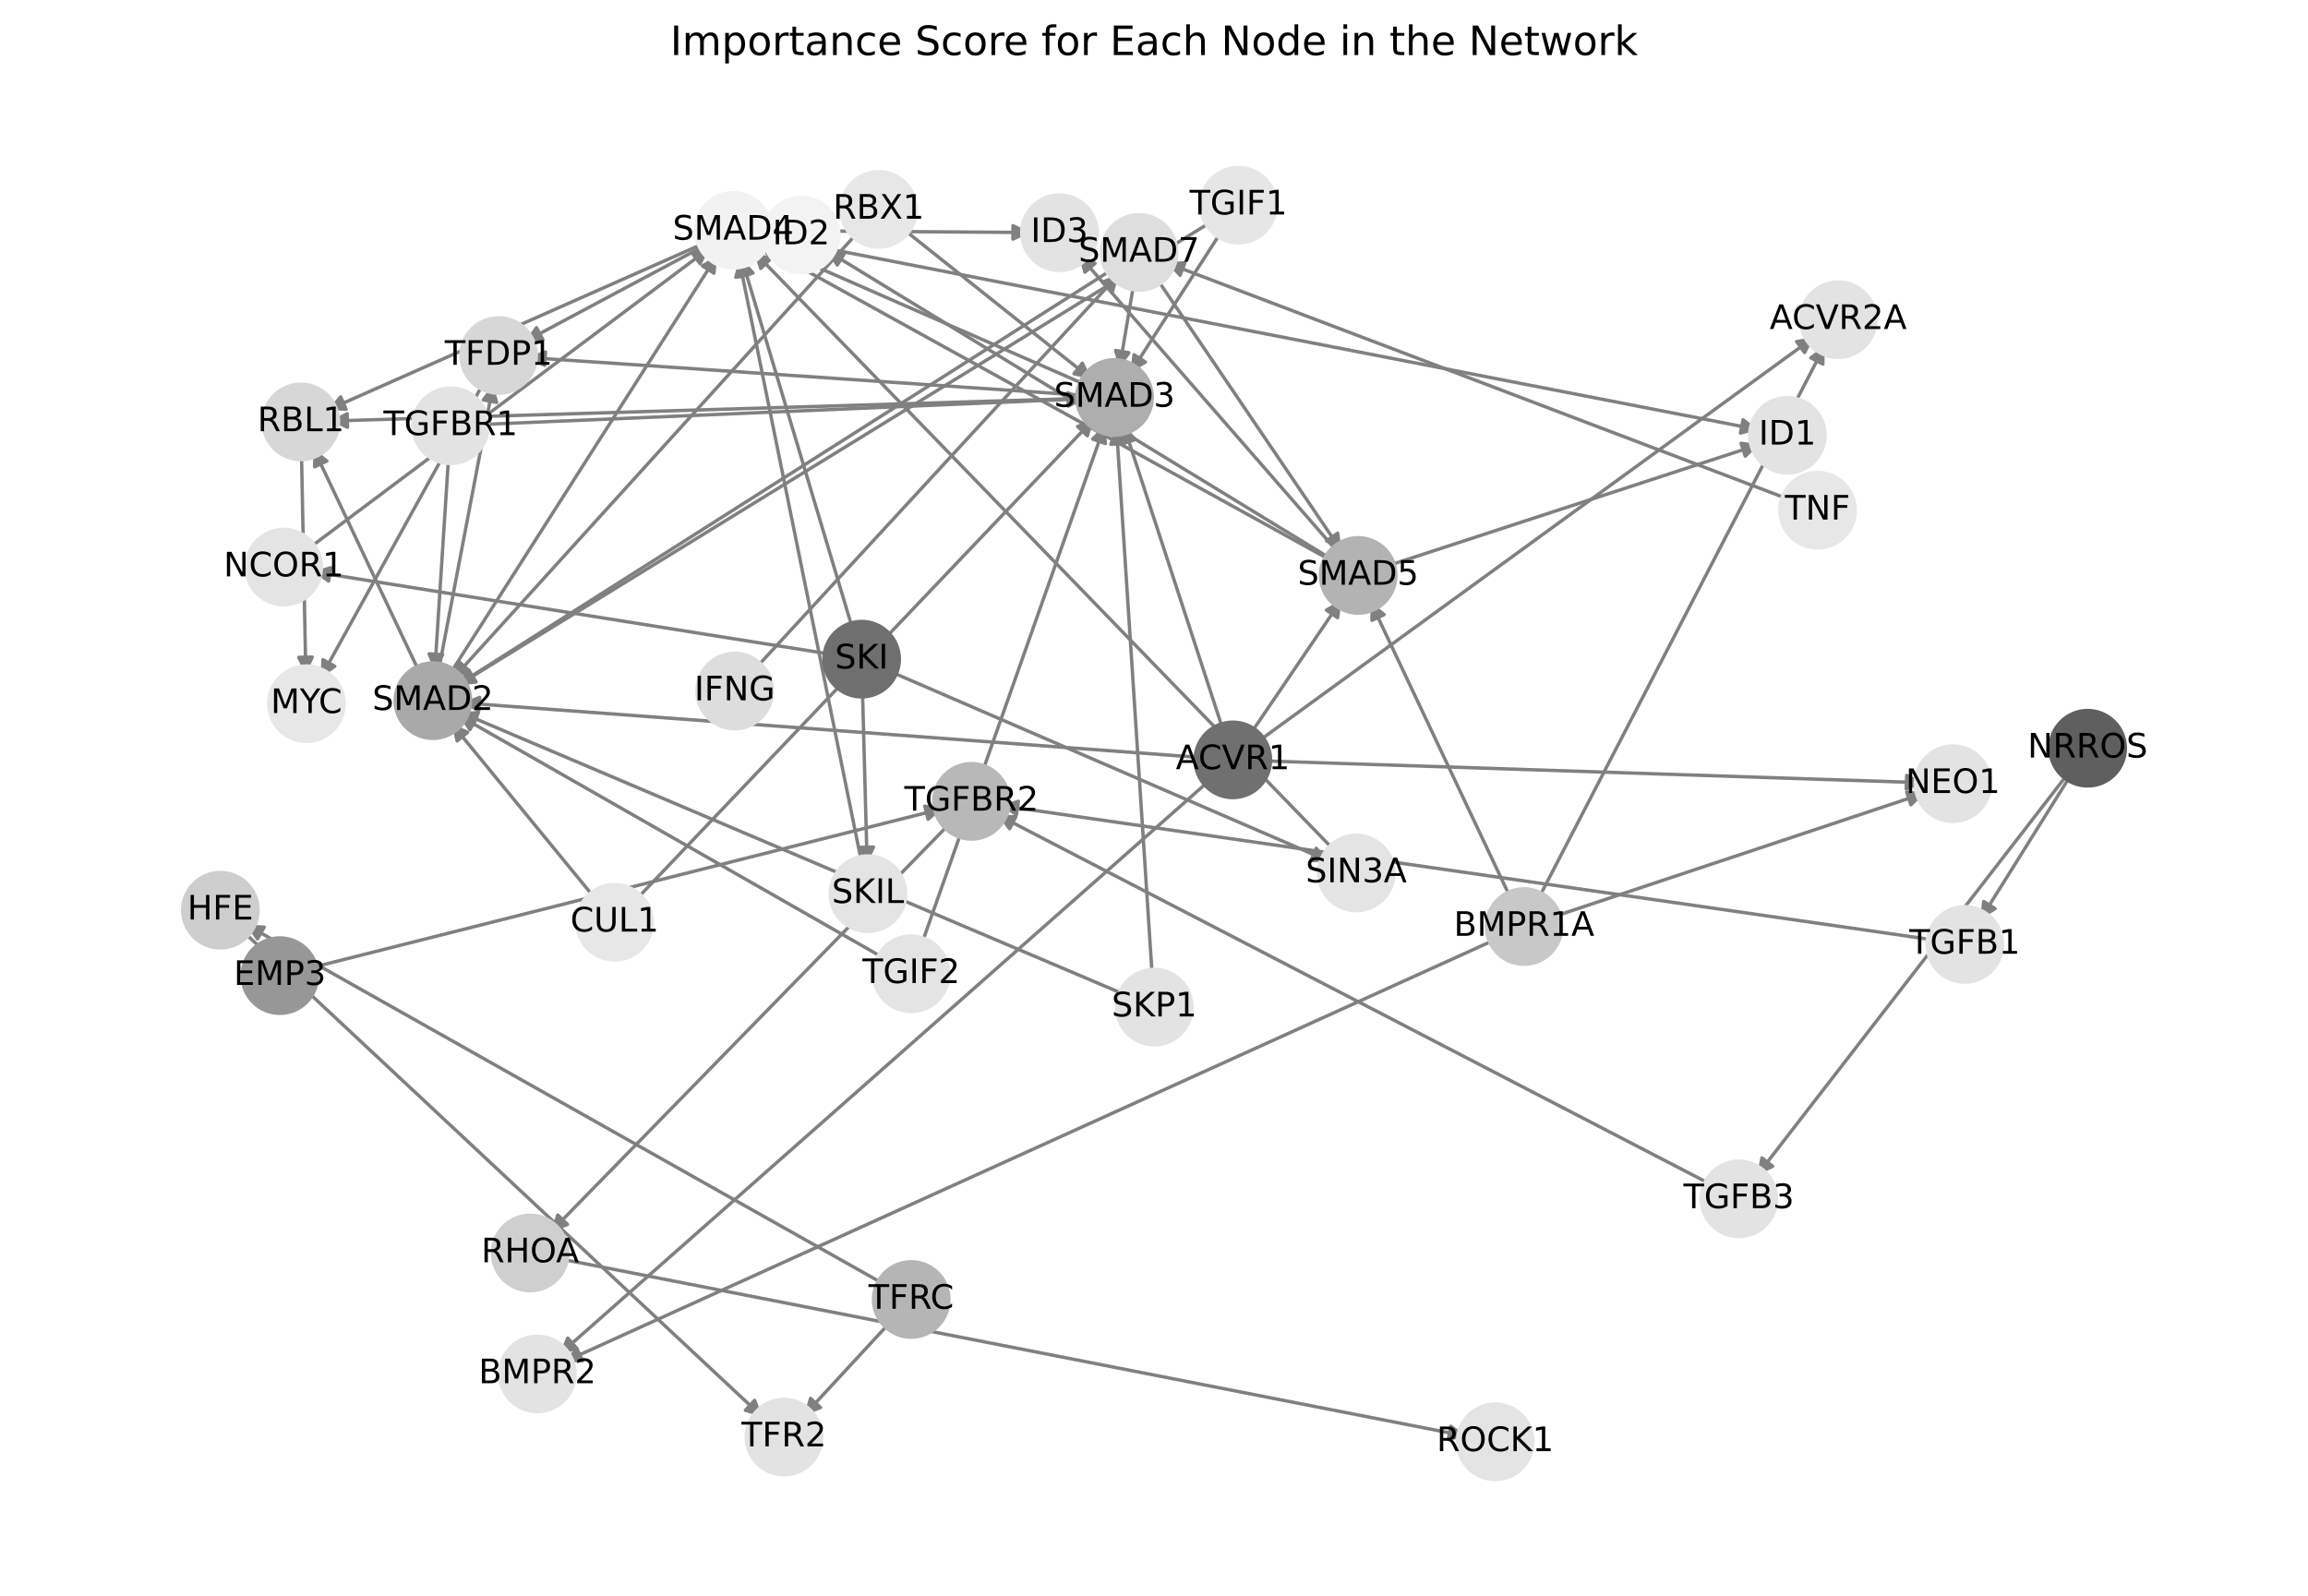<?xml version="1.0" encoding="utf-8" standalone="no"?>
<!DOCTYPE svg PUBLIC "-//W3C//DTD SVG 1.1//EN"
  "http://www.w3.org/Graphics/SVG/1.1/DTD/svg11.dtd">
<!-- Created with matplotlib (https://matplotlib.org/) -->
<svg height="473.038pt" version="1.1" viewBox="0 0 684 473.038" width="684pt" xmlns="http://www.w3.org/2000/svg" xmlns:xlink="http://www.w3.org/1999/xlink">
 <defs>
  <style type="text/css">*{stroke-linecap:butt;stroke-linejoin:round;}</style>
 </defs>
 <g id="figure_1">
  <g id="patch_1">
   <path d="M 0 473.038 
L 684 473.038 
L 684 0 
L 0 0 
z
" style="fill:#ffffff;"/>
  </g>
  <g id="axes_1">
   <g id="patch_2">
    <path clip-path="url(#p17040697c4)" d="M 176.645 266.66 
Q 155.212 240.519 134.488 215.242 
" style="fill:none;stroke:#808080;stroke-linecap:round;"/>
    <path clip-path="url(#p17040697c4)" d="M 135.478 219.603 
L 134.488 215.242 
L 138.571 217.067 
L 135.478 219.603 
z
" style="fill:#808080;stroke:#808080;stroke-linecap:round;"/>
   </g>
   <g id="patch_3">
    <path clip-path="url(#p17040697c4)" d="M 188.106 267.088 
Q 256.216 195.58 323.554 124.881 
" style="fill:none;stroke:#808080;stroke-linecap:round;"/>
    <path clip-path="url(#p17040697c4)" d="M 319.347 126.399 
L 323.554 124.881 
L 322.244 129.157 
L 319.347 126.399 
z
" style="fill:#808080;stroke:#808080;stroke-linecap:round;"/>
   </g>
   <g id="patch_4">
    <path clip-path="url(#p17040697c4)" d="M 254.569 68.478 
Q 194.337 134.872 134.855 200.437 
" style="fill:none;stroke:#808080;stroke-linecap:round;"/>
    <path clip-path="url(#p17040697c4)" d="M 139.024 198.818 
L 134.855 200.437 
L 136.062 196.131 
L 139.024 198.818 
z
" style="fill:#808080;stroke:#808080;stroke-linecap:round;"/>
   </g>
   <g id="patch_5">
    <path clip-path="url(#p17040697c4)" d="M 267.158 67.461 
Q 295.343 89.932 322.653 111.705 
" style="fill:none;stroke:#808080;stroke-linecap:round;"/>
    <path clip-path="url(#p17040697c4)" d="M 320.772 107.648 
L 322.653 111.705 
L 318.279 110.776 
L 320.772 107.648 
z
" style="fill:#808080;stroke:#808080;stroke-linecap:round;"/>
   </g>
   <g id="patch_6">
    <path clip-path="url(#p17040697c4)" d="M 209.656 72.358 
Q 182.542 86.826 156.414 100.768 
" style="fill:none;stroke:#808080;stroke-linecap:round;"/>
    <path clip-path="url(#p17040697c4)" d="M 160.885 100.649 
L 156.414 100.768 
L 159.002 97.12 
L 160.885 100.649 
z
" style="fill:#808080;stroke:#808080;stroke-linecap:round;"/>
   </g>
   <g id="patch_7">
    <path clip-path="url(#p17040697c4)" d="M 209.378 71.789 
Q 153.233 96.664 98.11 121.086 
" style="fill:none;stroke:#808080;stroke-linecap:round;"/>
    <path clip-path="url(#p17040697c4)" d="M 102.577 121.295 
L 98.11 121.086 
L 100.957 117.638 
L 102.577 121.295 
z
" style="fill:#808080;stroke:#808080;stroke-linecap:round;"/>
   </g>
   <g id="patch_8">
    <path clip-path="url(#p17040697c4)" d="M 225.796 69.934 
Q 373.5 98.648 520.107 127.148 
" style="fill:none;stroke:#808080;stroke-linecap:round;"/>
    <path clip-path="url(#p17040697c4)" d="M 516.563 124.422 
L 520.107 127.148 
L 515.799 128.348 
L 516.563 124.422 
z
" style="fill:#808080;stroke:#808080;stroke-linecap:round;"/>
   </g>
   <g id="patch_9">
    <path clip-path="url(#p17040697c4)" d="M 225.936 68.87 
Q 227.367 68.968 227.682 68.989 
" style="fill:none;stroke:#808080;stroke-linecap:round;"/>
    <path clip-path="url(#p17040697c4)" d="M 223.827 66.722 
L 227.682 68.989 
L 223.555 70.713 
L 223.827 66.722 
z
" style="fill:#808080;stroke:#808080;stroke-linecap:round;"/>
   </g>
   <g id="patch_10">
    <path clip-path="url(#p17040697c4)" d="M 225.956 68.344 
Q 265.637 68.63 304.201 68.907 
" style="fill:none;stroke:#808080;stroke-linecap:round;"/>
    <path clip-path="url(#p17040697c4)" d="M 300.216 66.879 
L 304.201 68.907 
L 300.187 70.879 
L 300.216 66.879 
z
" style="fill:#808080;stroke:#808080;stroke-linecap:round;"/>
   </g>
   <g id="patch_11">
    <path clip-path="url(#p17040697c4)" d="M 143.603 112.951 
Q 119.298 156.976 95.533 200.022 
" style="fill:none;stroke:#808080;stroke-linecap:round;"/>
    <path clip-path="url(#p17040697c4)" d="M 99.217 197.486 
L 95.533 200.022 
L 95.716 195.553 
L 99.217 197.486 
z
" style="fill:#808080;stroke:#808080;stroke-linecap:round;"/>
   </g>
   <g id="patch_12">
    <path clip-path="url(#p17040697c4)" d="M 89.337 133.708 
Q 89.988 166.814 90.616 198.802 
" style="fill:none;stroke:#808080;stroke-linecap:round;"/>
    <path clip-path="url(#p17040697c4)" d="M 92.537 194.763 
L 90.616 198.802 
L 88.538 194.842 
L 92.537 194.763 
z
" style="fill:#808080;stroke:#808080;stroke-linecap:round;"/>
   </g>
   <g id="patch_13">
    <path clip-path="url(#p17040697c4)" d="M 165.611 373.05 
Q 300.115 399.369 433.522 425.473 
" style="fill:none;stroke:#808080;stroke-linecap:round;"/>
    <path clip-path="url(#p17040697c4)" d="M 429.98 422.742 
L 433.522 425.473 
L 429.212 426.668 
L 429.98 422.742 
z
" style="fill:#808080;stroke:#808080;stroke-linecap:round;"/>
   </g>
   <g id="patch_14">
    <path clip-path="url(#p17040697c4)" d="M 334.106 295.12 
Q 235.183 253.092 137.29 211.502 
" style="fill:none;stroke:#808080;stroke-linecap:round;"/>
    <path clip-path="url(#p17040697c4)" d="M 140.189 214.907 
L 137.29 211.502 
L 141.753 211.226 
L 140.189 214.907 
z
" style="fill:#808080;stroke:#808080;stroke-linecap:round;"/>
   </g>
   <g id="patch_15">
    <path clip-path="url(#p17040697c4)" d="M 341.512 289.861 
Q 336.187 208.151 330.934 127.557 
" style="fill:none;stroke:#808080;stroke-linecap:round;"/>
    <path clip-path="url(#p17040697c4)" d="M 329.199 131.678 
L 330.934 127.557 
L 333.19 131.418 
L 329.199 131.678 
z
" style="fill:#808080;stroke:#808080;stroke-linecap:round;"/>
   </g>
   <g id="patch_16">
    <path clip-path="url(#p17040697c4)" d="M 281.851 243.714 
Q 222.508 304.454 163.946 364.395 
" style="fill:none;stroke:#808080;stroke-linecap:round;"/>
    <path clip-path="url(#p17040697c4)" d="M 168.172 362.931 
L 163.946 364.395 
L 165.311 360.136 
L 168.172 362.931 
z
" style="fill:#808080;stroke:#808080;stroke-linecap:round;"/>
   </g>
   <g id="patch_17">
    <path clip-path="url(#p17040697c4)" d="M 132.976 134.855 
Q 130.91 166.944 128.915 197.917 
" style="fill:none;stroke:#808080;stroke-linecap:round;"/>
    <path clip-path="url(#p17040697c4)" d="M 131.168 194.053 
L 128.915 197.917 
L 127.176 193.796 
L 131.168 194.053 
z
" style="fill:#808080;stroke:#808080;stroke-linecap:round;"/>
   </g>
   <g id="patch_18">
    <path clip-path="url(#p17040697c4)" d="M 142.183 125.838 
Q 231.913 122.004 320.527 118.218 
" style="fill:none;stroke:#808080;stroke-linecap:round;"/>
    <path clip-path="url(#p17040697c4)" d="M 316.445 116.391 
L 320.527 118.218 
L 316.616 120.387 
L 316.445 116.391 
z
" style="fill:#808080;stroke:#808080;stroke-linecap:round;"/>
   </g>
   <g id="patch_19">
    <path clip-path="url(#p17040697c4)" d="M 530.561 148.16 
Q 438.114 113.03 346.712 78.298 
" style="fill:none;stroke:#808080;stroke-linecap:round;"/>
    <path clip-path="url(#p17040697c4)" d="M 349.741 81.588 
L 346.712 78.298 
L 351.162 77.849 
L 349.741 81.588 
z
" style="fill:#808080;stroke:#808080;stroke-linecap:round;"/>
   </g>
   <g id="patch_20">
    <path clip-path="url(#p17040697c4)" d="M 223.603 198.45 
Q 277.653 139.821 330.945 82.013 
" style="fill:none;stroke:#808080;stroke-linecap:round;"/>
    <path clip-path="url(#p17040697c4)" d="M 326.763 83.598 
L 330.945 82.013 
L 329.704 86.309 
L 326.763 83.598 
z
" style="fill:#808080;stroke:#808080;stroke-linecap:round;"/>
   </g>
   <g id="patch_21">
    <path clip-path="url(#p17040697c4)" d="M 91.337 287.059 
Q 185.423 263.346 278.425 239.907 
" style="fill:none;stroke:#808080;stroke-linecap:round;"/>
    <path clip-path="url(#p17040697c4)" d="M 274.057 238.946 
L 278.425 239.907 
L 275.035 242.824 
L 274.057 238.946 
z
" style="fill:#808080;stroke:#808080;stroke-linecap:round;"/>
   </g>
   <g id="patch_22">
    <path clip-path="url(#p17040697c4)" d="M 246.803 194.01 
Q 169.724 181.728 93.749 169.622 
" style="fill:none;stroke:#808080;stroke-linecap:round;"/>
    <path clip-path="url(#p17040697c4)" d="M 97.384 172.226 
L 93.749 169.622 
L 98.013 168.276 
L 97.384 172.226 
z
" style="fill:#808080;stroke:#808080;stroke-linecap:round;"/>
   </g>
   <g id="patch_23">
    <path clip-path="url(#p17040697c4)" d="M 255.588 204.032 
Q 256.288 230.129 256.958 255.109 
" style="fill:none;stroke:#808080;stroke-linecap:round;"/>
    <path clip-path="url(#p17040697c4)" d="M 258.85 251.057 
L 256.958 255.109 
L 254.852 251.164 
L 258.85 251.057 
z
" style="fill:#808080;stroke:#808080;stroke-linecap:round;"/>
   </g>
   <g id="patch_24">
    <path clip-path="url(#p17040697c4)" d="M 263.305 198.81 
Q 328.644 227.058 392.956 254.863 
" style="fill:none;stroke:#808080;stroke-linecap:round;"/>
    <path clip-path="url(#p17040697c4)" d="M 390.078 251.44 
L 392.956 254.863 
L 388.491 255.112 
L 390.078 251.44 
z
" style="fill:#808080;stroke:#808080;stroke-linecap:round;"/>
   </g>
   <g id="patch_25">
    <path clip-path="url(#p17040697c4)" d="M 252.871 187.077 
Q 236.326 131.828 220.102 77.651 
" style="fill:none;stroke:#808080;stroke-linecap:round;"/>
    <path clip-path="url(#p17040697c4)" d="M 219.334 82.056 
L 220.102 77.651 
L 223.165 80.909 
L 219.334 82.056 
z
" style="fill:#808080;stroke:#808080;stroke-linecap:round;"/>
   </g>
   <g id="patch_26">
    <path clip-path="url(#p17040697c4)" d="M 91.02 162.892 
Q 150.692 118.184 209.469 74.146 
" style="fill:none;stroke:#808080;stroke-linecap:round;"/>
    <path clip-path="url(#p17040697c4)" d="M 205.068 74.944 
L 209.469 74.146 
L 207.467 78.145 
L 205.068 74.944 
z
" style="fill:#808080;stroke:#808080;stroke-linecap:round;"/>
   </g>
   <g id="patch_27">
    <path clip-path="url(#p17040697c4)" d="M 255.497 256.397 
Q 237.258 166.583 219.242 77.865 
" style="fill:none;stroke:#808080;stroke-linecap:round;"/>
    <path clip-path="url(#p17040697c4)" d="M 218.078 82.183 
L 219.242 77.865 
L 221.998 81.387 
L 218.078 82.183 
z
" style="fill:#808080;stroke:#808080;stroke-linecap:round;"/>
   </g>
   <g id="patch_28">
    <path clip-path="url(#p17040697c4)" d="M 395.906 252.527 
Q 309.614 163.512 224.1 75.3 
" style="fill:none;stroke:#808080;stroke-linecap:round;"/>
    <path clip-path="url(#p17040697c4)" d="M 225.448 79.564 
L 224.1 75.3 
L 228.32 76.78 
L 225.448 79.564 
z
" style="fill:#808080;stroke:#808080;stroke-linecap:round;"/>
   </g>
   <g id="patch_29">
    <path clip-path="url(#p17040697c4)" d="M 71.634 275.698 
Q 148.826 347.865 225.2 419.269 
" style="fill:none;stroke:#808080;stroke-linecap:round;"/>
    <path clip-path="url(#p17040697c4)" d="M 223.644 415.077 
L 225.2 419.269 
L 220.913 417.998 
L 223.644 415.077 
z
" style="fill:#808080;stroke:#808080;stroke-linecap:round;"/>
   </g>
   <g id="patch_30">
    <path clip-path="url(#p17040697c4)" d="M 264.166 391.524 
Q 251.193 405.555 238.98 418.765 
" style="fill:none;stroke:#808080;stroke-linecap:round;"/>
    <path clip-path="url(#p17040697c4)" d="M 243.164 417.186 
L 238.98 418.765 
L 240.227 414.47 
L 243.164 417.186 
z
" style="fill:#808080;stroke:#808080;stroke-linecap:round;"/>
   </g>
   <g id="patch_31">
    <path clip-path="url(#p17040697c4)" d="M 262.501 380.912 
Q 167.675 327.472 73.823 274.581 
" style="fill:none;stroke:#808080;stroke-linecap:round;"/>
    <path clip-path="url(#p17040697c4)" d="M 76.326 278.287 
L 73.823 274.581 
L 78.29 274.803 
L 76.326 278.287 
z
" style="fill:#808080;stroke:#808080;stroke-linecap:round;"/>
   </g>
   <g id="patch_32">
    <path clip-path="url(#p17040697c4)" d="M 132.947 200.38 
Q 172.79 137.981 212.033 76.524 
" style="fill:none;stroke:#808080;stroke-linecap:round;"/>
    <path clip-path="url(#p17040697c4)" d="M 208.194 78.819 
L 212.033 76.524 
L 211.566 80.972 
L 208.194 78.819 
z
" style="fill:#808080;stroke:#808080;stroke-linecap:round;"/>
   </g>
   <g id="patch_33">
    <path clip-path="url(#p17040697c4)" d="M 129.908 199.169 
Q 138.038 156.522 145.958 114.973 
" style="fill:none;stroke:#808080;stroke-linecap:round;"/>
    <path clip-path="url(#p17040697c4)" d="M 143.245 118.528 
L 145.958 114.973 
L 147.174 119.277 
L 143.245 118.528 
z
" style="fill:#808080;stroke:#808080;stroke-linecap:round;"/>
   </g>
   <g id="patch_34">
    <path clip-path="url(#p17040697c4)" d="M 124.58 199.848 
Q 108.726 166.362 93.351 133.886 
" style="fill:none;stroke:#808080;stroke-linecap:round;"/>
    <path clip-path="url(#p17040697c4)" d="M 93.255 138.357 
L 93.351 133.886 
L 96.87 136.646 
L 93.255 138.357 
z
" style="fill:#808080;stroke:#808080;stroke-linecap:round;"/>
   </g>
   <g id="patch_35">
    <path clip-path="url(#p17040697c4)" d="M 322.363 114.323 
Q 273.794 93.04 226.25 72.205 
" style="fill:none;stroke:#808080;stroke-linecap:round;"/>
    <path clip-path="url(#p17040697c4)" d="M 229.111 75.642 
L 226.25 72.205 
L 230.716 71.978 
L 229.111 75.642 
z
" style="fill:#808080;stroke:#808080;stroke-linecap:round;"/>
   </g>
   <g id="patch_36">
    <path clip-path="url(#p17040697c4)" d="M 321.657 117.212 
Q 239.043 111.585 157.545 106.035 
" style="fill:none;stroke:#808080;stroke-linecap:round;"/>
    <path clip-path="url(#p17040697c4)" d="M 161.4 108.302 
L 157.545 106.035 
L 161.672 104.311 
L 161.4 108.302 
z
" style="fill:#808080;stroke:#808080;stroke-linecap:round;"/>
   </g>
   <g id="patch_37">
    <path clip-path="url(#p17040697c4)" d="M 321.641 118.061 
Q 209.733 121.425 98.943 124.755 
" style="fill:none;stroke:#808080;stroke-linecap:round;"/>
    <path clip-path="url(#p17040697c4)" d="M 103.002 126.633 
L 98.943 124.755 
L 102.882 122.635 
L 103.002 126.633 
z
" style="fill:#808080;stroke:#808080;stroke-linecap:round;"/>
   </g>
   <g id="patch_38">
    <path clip-path="url(#p17040697c4)" d="M 330.262 79.464 
Q 232.931 141.25 136.544 202.436 
" style="fill:none;stroke:#808080;stroke-linecap:round;"/>
    <path clip-path="url(#p17040697c4)" d="M 140.993 201.98 
L 136.544 202.436 
L 138.849 198.603 
L 140.993 201.98 
z
" style="fill:#808080;stroke:#808080;stroke-linecap:round;"/>
   </g>
   <g id="patch_39">
    <path clip-path="url(#p17040697c4)" d="M 336.127 83.362 
Q 333.935 96.312 331.93 108.16 
" style="fill:none;stroke:#808080;stroke-linecap:round;"/>
    <path clip-path="url(#p17040697c4)" d="M 334.569 104.55 
L 331.93 108.16 
L 330.625 103.883 
L 334.569 104.55 
z
" style="fill:#808080;stroke:#808080;stroke-linecap:round;"/>
   </g>
   <g id="patch_40">
    <path clip-path="url(#p17040697c4)" d="M 342.433 81.991 
Q 370.039 122.693 397.018 162.47 
" style="fill:none;stroke:#808080;stroke-linecap:round;"/>
    <path clip-path="url(#p17040697c4)" d="M 396.428 158.037 
L 397.018 162.47 
L 393.117 160.282 
L 396.428 158.037 
z
" style="fill:#808080;stroke:#808080;stroke-linecap:round;"/>
   </g>
   <g id="patch_41">
    <path clip-path="url(#p17040697c4)" d="M 356.724 224.587 
Q 246.822 216.452 138.036 208.399 
" style="fill:none;stroke:#808080;stroke-linecap:round;"/>
    <path clip-path="url(#p17040697c4)" d="M 141.877 210.689 
L 138.036 208.399 
L 142.172 206.7 
L 141.877 210.689 
z
" style="fill:#808080;stroke:#808080;stroke-linecap:round;"/>
   </g>
   <g id="patch_42">
    <path clip-path="url(#p17040697c4)" d="M 362.672 216.994 
Q 347.828 171.513 333.332 127.094 
" style="fill:none;stroke:#808080;stroke-linecap:round;"/>
    <path clip-path="url(#p17040697c4)" d="M 332.671 131.518 
L 333.332 127.094 
L 336.474 130.276 
L 332.671 131.518 
z
" style="fill:#808080;stroke:#808080;stroke-linecap:round;"/>
   </g>
   <g id="patch_43">
    <path clip-path="url(#p17040697c4)" d="M 374.017 225.513 
Q 472.062 228.758 568.99 231.966 
" style="fill:none;stroke:#808080;stroke-linecap:round;"/>
    <path clip-path="url(#p17040697c4)" d="M 565.059 229.835 
L 568.99 231.966 
L 564.926 233.832 
L 565.059 229.835 
z
" style="fill:#808080;stroke:#808080;stroke-linecap:round;"/>
   </g>
   <g id="patch_44">
    <path clip-path="url(#p17040697c4)" d="M 370.226 218.063 
Q 383.932 197.894 397.009 178.649 
" style="fill:none;stroke:#808080;stroke-linecap:round;"/>
    <path clip-path="url(#p17040697c4)" d="M 393.106 180.834 
L 397.009 178.649 
L 396.415 183.082 
L 393.106 180.834 
z
" style="fill:#808080;stroke:#808080;stroke-linecap:round;"/>
   </g>
   <g id="patch_45">
    <path clip-path="url(#p17040697c4)" d="M 358.864 230.961 
Q 262.305 316.229 166.584 400.758 
" style="fill:none;stroke:#808080;stroke-linecap:round;"/>
    <path clip-path="url(#p17040697c4)" d="M 170.906 399.609 
L 166.584 400.758 
L 168.258 396.611 
L 170.906 399.609 
z
" style="fill:#808080;stroke:#808080;stroke-linecap:round;"/>
   </g>
   <g id="patch_46">
    <path clip-path="url(#p17040697c4)" d="M 372.364 220.132 
Q 455.063 159.991 536.857 100.508 
" style="fill:none;stroke:#808080;stroke-linecap:round;"/>
    <path clip-path="url(#p17040697c4)" d="M 532.446 101.243 
L 536.857 100.508 
L 534.798 104.478 
L 532.446 101.243 
z
" style="fill:#808080;stroke:#808080;stroke-linecap:round;"/>
   </g>
   <g id="patch_47">
    <path clip-path="url(#p17040697c4)" d="M 573.702 278.691 
Q 435.087 258.722 297.58 238.912 
" style="fill:none;stroke:#808080;stroke-linecap:round;"/>
    <path clip-path="url(#p17040697c4)" d="M 301.254 241.462 
L 297.58 238.912 
L 301.824 237.503 
L 301.254 241.462 
z
" style="fill:#808080;stroke:#808080;stroke-linecap:round;"/>
   </g>
   <g id="patch_48">
    <path clip-path="url(#p17040697c4)" d="M 507.644 351.363 
Q 401.618 296.432 296.585 242.016 
" style="fill:none;stroke:#808080;stroke-linecap:round;"/>
    <path clip-path="url(#p17040697c4)" d="M 299.217 245.632 
L 296.585 242.016 
L 301.057 242.08 
L 299.217 245.632 
z
" style="fill:#808080;stroke:#808080;stroke-linecap:round;"/>
   </g>
   <g id="patch_49">
    <path clip-path="url(#p17040697c4)" d="M 459.884 271.887 
Q 515.216 253.457 569.487 235.38 
" style="fill:none;stroke:#808080;stroke-linecap:round;"/>
    <path clip-path="url(#p17040697c4)" d="M 565.06 234.746 
L 569.487 235.38 
L 566.324 238.541 
L 565.06 234.746 
z
" style="fill:#808080;stroke:#808080;stroke-linecap:round;"/>
   </g>
   <g id="patch_50">
    <path clip-path="url(#p17040697c4)" d="M 447.967 266.796 
Q 427.086 222.595 406.683 179.404 
" style="fill:none;stroke:#808080;stroke-linecap:round;"/>
    <path clip-path="url(#p17040697c4)" d="M 406.583 183.875 
L 406.683 179.404 
L 410.2 182.166 
L 406.583 183.875 
z
" style="fill:#808080;stroke:#808080;stroke-linecap:round;"/>
   </g>
   <g id="patch_51">
    <path clip-path="url(#p17040697c4)" d="M 443.781 278.2 
Q 305.462 340.926 168.162 403.19 
" style="fill:none;stroke:#808080;stroke-linecap:round;"/>
    <path clip-path="url(#p17040697c4)" d="M 172.631 403.36 
L 168.162 403.19 
L 170.979 399.717 
L 172.631 403.36 
z
" style="fill:#808080;stroke:#808080;stroke-linecap:round;"/>
   </g>
   <g id="patch_52">
    <path clip-path="url(#p17040697c4)" d="M 455.647 266.932 
Q 498.217 184.688 540.273 103.438 
" style="fill:none;stroke:#808080;stroke-linecap:round;"/>
    <path clip-path="url(#p17040697c4)" d="M 536.658 106.071 
L 540.273 103.438 
L 540.21 107.91 
L 536.658 106.071 
z
" style="fill:#808080;stroke:#808080;stroke-linecap:round;"/>
   </g>
   <g id="patch_53">
    <path clip-path="url(#p17040697c4)" d="M 394.923 166.373 
Q 309.9 119.42 225.856 73.008 
" style="fill:none;stroke:#808080;stroke-linecap:round;"/>
    <path clip-path="url(#p17040697c4)" d="M 228.39 76.693 
L 225.856 73.008 
L 230.324 73.191 
L 228.39 76.693 
z
" style="fill:#808080;stroke:#808080;stroke-linecap:round;"/>
   </g>
   <g id="patch_54">
    <path clip-path="url(#p17040697c4)" d="M 410.739 167.871 
Q 466.107 149.787 520.412 132.049 
" style="fill:none;stroke:#808080;stroke-linecap:round;"/>
    <path clip-path="url(#p17040697c4)" d="M 515.989 131.39 
L 520.412 132.049 
L 517.23 135.193 
L 515.989 131.39 
z
" style="fill:#808080;stroke:#808080;stroke-linecap:round;"/>
   </g>
   <g id="patch_55">
    <path clip-path="url(#p17040697c4)" d="M 395.118 166.044 
Q 319.972 120.108 245.78 74.754 
" style="fill:none;stroke:#808080;stroke-linecap:round;"/>
    <path clip-path="url(#p17040697c4)" d="M 248.15 78.547 
L 245.78 74.754 
L 250.236 75.134 
L 248.15 78.547 
z
" style="fill:#808080;stroke:#808080;stroke-linecap:round;"/>
   </g>
   <g id="patch_56">
    <path clip-path="url(#p17040697c4)" d="M 396.813 164.028 
Q 358.24 119.768 320.402 76.35 
" style="fill:none;stroke:#808080;stroke-linecap:round;"/>
    <path clip-path="url(#p17040697c4)" d="M 321.522 80.68 
L 320.402 76.35 
L 324.538 78.052 
L 321.522 80.68 
z
" style="fill:#808080;stroke:#808080;stroke-linecap:round;"/>
   </g>
   <g id="patch_57">
    <path clip-path="url(#p17040697c4)" d="M 359.645 65.344 
Q 247.653 134.242 136.614 202.554 
" style="fill:none;stroke:#808080;stroke-linecap:round;"/>
    <path clip-path="url(#p17040697c4)" d="M 141.068 202.162 
L 136.614 202.554 
L 138.973 198.755 
L 141.068 202.162 
z
" style="fill:#808080;stroke:#808080;stroke-linecap:round;"/>
   </g>
   <g id="patch_58">
    <path clip-path="url(#p17040697c4)" d="M 362.33 68.086 
Q 348.66 89.304 335.594 109.582 
" style="fill:none;stroke:#808080;stroke-linecap:round;"/>
    <path clip-path="url(#p17040697c4)" d="M 339.442 107.302 
L 335.594 109.582 
L 336.08 105.136 
L 339.442 107.302 
z
" style="fill:#808080;stroke:#808080;stroke-linecap:round;"/>
   </g>
   <g id="patch_59">
    <path clip-path="url(#p17040697c4)" d="M 262.524 284.325 
Q 199.164 248.147 136.775 212.524 
" style="fill:none;stroke:#808080;stroke-linecap:round;"/>
    <path clip-path="url(#p17040697c4)" d="M 139.257 216.244 
L 136.775 212.524 
L 141.24 212.771 
L 139.257 216.244 
z
" style="fill:#808080;stroke:#808080;stroke-linecap:round;"/>
   </g>
   <g id="patch_60">
    <path clip-path="url(#p17040697c4)" d="M 272.927 280.454 
Q 300.172 203.212 327.046 127.023 
" style="fill:none;stroke:#808080;stroke-linecap:round;"/>
    <path clip-path="url(#p17040697c4)" d="M 323.829 130.13 
L 327.046 127.023 
L 327.601 131.461 
L 323.829 130.13 
z
" style="fill:#808080;stroke:#808080;stroke-linecap:round;"/>
   </g>
   <g id="patch_61">
    <path clip-path="url(#p17040697c4)" d="M 614.1 229.111 
Q 600.487 250.848 587.467 271.638 
" style="fill:none;stroke:#808080;stroke-linecap:round;"/>
    <path clip-path="url(#p17040697c4)" d="M 591.285 269.309 
L 587.467 271.638 
L 587.895 267.186 
L 591.285 269.309 
z
" style="fill:#808080;stroke:#808080;stroke-linecap:round;"/>
   </g>
   <g id="patch_62">
    <path clip-path="url(#p17040697c4)" d="M 613.393 228.625 
Q 567.012 288.561 521.315 347.612 
" style="fill:none;stroke:#808080;stroke-linecap:round;"/>
    <path clip-path="url(#p17040697c4)" d="M 525.345 345.673 
L 521.315 347.612 
L 522.182 343.225 
L 525.345 345.673 
z
" style="fill:#808080;stroke:#808080;stroke-linecap:round;"/>
   </g>
   <g id="PathCollection_1">
    <defs>
     <path d="M 0 11.18 
C 2.965 11.18 5.809 10.002 7.906 7.906 
C 10.002 5.809 11.18 2.965 11.18 -0 
C 11.18 -2.965 10.002 -5.809 7.906 -7.906 
C 5.809 -10.002 2.965 -11.18 0 -11.18 
C -2.965 -11.18 -5.809 -10.002 -7.906 -7.906 
C -10.002 -5.809 -11.18 -2.965 -11.18 0 
C -11.18 2.965 -10.002 5.809 -7.906 7.906 
C -5.809 10.002 -2.965 11.18 0 11.18 
z
" id="C0_0_a5717f002e"/>
    </defs>
    <g clip-path="url(#p17040697c4)">
     <use style="fill:#e7e7e7;stroke:#e7e7e7;" x="182.135" xlink:href="#C0_0_a5717f002e" y="273.357"/>
    </g>
    <g clip-path="url(#p17040697c4)">
     <use style="fill:#e7e7e7;stroke:#e7e7e7;" x="260.388" xlink:href="#C0_0_a5717f002e" y="62.064"/>
    </g>
    <g clip-path="url(#p17040697c4)">
     <use style="fill:#f2f2f2;stroke:#f2f2f2;" x="217.296" xlink:href="#C0_0_a5717f002e" y="68.281"/>
    </g>
    <g clip-path="url(#p17040697c4)">
     <use style="fill:#e7e7e7;stroke:#e7e7e7;" x="90.809" xlink:href="#C0_0_a5717f002e" y="208.579"/>
    </g>
    <g clip-path="url(#p17040697c4)">
     <use style="fill:#d7d7d7;stroke:#d7d7d7;" x="147.789" xlink:href="#C0_0_a5717f002e" y="105.37"/>
    </g>
    <g clip-path="url(#p17040697c4)">
     <use style="fill:#d7d7d7;stroke:#d7d7d7;" x="89.167" xlink:href="#C0_0_a5717f002e" y="125.048"/>
    </g>
    <g clip-path="url(#p17040697c4)">
     <use style="fill:#e4e4e4;stroke:#e4e4e4;" x="443.118" xlink:href="#C0_0_a5717f002e" y="427.351"/>
    </g>
    <g clip-path="url(#p17040697c4)">
     <use style="fill:#cfcfcf;stroke:#cfcfcf;" x="157.114" xlink:href="#C0_0_a5717f002e" y="371.388"/>
    </g>
    <g clip-path="url(#p17040697c4)">
     <use style="fill:#e3e3e3;stroke:#e3e3e3;" x="342.075" xlink:href="#C0_0_a5717f002e" y="298.506"/>
    </g>
    <g clip-path="url(#p17040697c4)">
     <use style="fill:#b8b8b8;stroke:#b8b8b8;" x="287.904" xlink:href="#C0_0_a5717f002e" y="237.518"/>
    </g>
    <g clip-path="url(#p17040697c4)">
     <use style="fill:#e3e3e3;stroke:#e3e3e3;" x="133.533" xlink:href="#C0_0_a5717f002e" y="126.208"/>
    </g>
    <g clip-path="url(#p17040697c4)">
     <use style="fill:#e7e7e7;stroke:#e7e7e7;" x="538.658" xlink:href="#C0_0_a5717f002e" y="151.237"/>
    </g>
    <g clip-path="url(#p17040697c4)">
     <use style="fill:#dddddd;stroke:#dddddd;" x="217.731" xlink:href="#C0_0_a5717f002e" y="204.819"/>
    </g>
    <g clip-path="url(#p17040697c4)">
     <use style="fill:#e3e3e3;stroke:#e3e3e3;" x="578.765" xlink:href="#C0_0_a5717f002e" y="232.289"/>
    </g>
    <g clip-path="url(#p17040697c4)">
     <use style="fill:#979797;stroke:#979797;" x="82.939" xlink:href="#C0_0_a5717f002e" y="289.175"/>
    </g>
    <g clip-path="url(#p17040697c4)">
     <use style="fill:#6f6f6f;stroke:#6f6f6f;" x="255.356" xlink:href="#C0_0_a5717f002e" y="195.373"/>
    </g>
    <g clip-path="url(#p17040697c4)">
     <use style="fill:#e4e4e4;stroke:#e4e4e4;" x="84.091" xlink:href="#C0_0_a5717f002e" y="168.083"/>
    </g>
    <g clip-path="url(#p17040697c4)">
     <use style="fill:#e4e4e4;stroke:#e4e4e4;" x="257.22" xlink:href="#C0_0_a5717f002e" y="264.884"/>
    </g>
    <g clip-path="url(#p17040697c4)">
     <use style="fill:#e4e4e4;stroke:#e4e4e4;" x="401.932" xlink:href="#C0_0_a5717f002e" y="258.744"/>
    </g>
    <g clip-path="url(#p17040697c4)">
     <use style="fill:#e3e3e3;stroke:#e3e3e3;" x="232.341" xlink:href="#C0_0_a5717f002e" y="425.945"/>
    </g>
    <g clip-path="url(#p17040697c4)">
     <use style="fill:#cecece;stroke:#cecece;" x="65.306" xlink:href="#C0_0_a5717f002e" y="269.781"/>
    </g>
    <g clip-path="url(#p17040697c4)">
     <use style="fill:#b5b5b5;stroke:#b5b5b5;" x="270.046" xlink:href="#C0_0_a5717f002e" y="385.164"/>
    </g>
    <g clip-path="url(#p17040697c4)">
     <use style="fill:#e3e3e3;stroke:#e3e3e3;" x="544.767" xlink:href="#C0_0_a5717f002e" y="94.755"/>
    </g>
    <g clip-path="url(#p17040697c4)">
     <use style="fill:#a9a9a9;stroke:#a9a9a9;" x="128.287" xlink:href="#C0_0_a5717f002e" y="207.677"/>
    </g>
    <g clip-path="url(#p17040697c4)">
     <use style="fill:#aeaeae;stroke:#aeaeae;" x="330.298" xlink:href="#C0_0_a5717f002e" y="117.801"/>
    </g>
    <g clip-path="url(#p17040697c4)">
     <use style="fill:#dedede;stroke:#dedede;" x="337.572" xlink:href="#C0_0_a5717f002e" y="74.824"/>
    </g>
    <g clip-path="url(#p17040697c4)">
     <use style="fill:#e3e3e3;stroke:#e3e3e3;" x="529.705" xlink:href="#C0_0_a5717f002e" y="129.014"/>
    </g>
    <g clip-path="url(#p17040697c4)">
     <use style="fill:#f3f3f3;stroke:#f3f3f3;" x="237.437" xlink:href="#C0_0_a5717f002e" y="69.654"/>
    </g>
    <g clip-path="url(#p17040697c4)">
     <use style="fill:#e3e3e3;stroke:#e3e3e3;" x="313.977" xlink:href="#C0_0_a5717f002e" y="68.978"/>
    </g>
    <g clip-path="url(#p17040697c4)">
     <use style="fill:#707070;stroke:#707070;" x="365.358" xlink:href="#C0_0_a5717f002e" y="225.226"/>
    </g>
    <g clip-path="url(#p17040697c4)">
     <use style="fill:#e3e3e3;stroke:#e3e3e3;" x="582.276" xlink:href="#C0_0_a5717f002e" y="279.927"/>
    </g>
    <g clip-path="url(#p17040697c4)">
     <use style="fill:#e3e3e3;stroke:#e3e3e3;" x="515.331" xlink:href="#C0_0_a5717f002e" y="355.345"/>
    </g>
    <g clip-path="url(#p17040697c4)">
     <use style="fill:#e3e3e3;stroke:#e3e3e3;" x="159.255" xlink:href="#C0_0_a5717f002e" y="407.229"/>
    </g>
    <g clip-path="url(#p17040697c4)">
     <use style="fill:#c8c8c8;stroke:#c8c8c8;" x="451.665" xlink:href="#C0_0_a5717f002e" y="274.625"/>
    </g>
    <g clip-path="url(#p17040697c4)">
     <use style="fill:#b3b3b3;stroke:#b3b3b3;" x="402.505" xlink:href="#C0_0_a5717f002e" y="170.56"/>
    </g>
    <g clip-path="url(#p17040697c4)">
     <use style="fill:#e6e6e6;stroke:#e6e6e6;" x="367.022" xlink:href="#C0_0_a5717f002e" y="60.805"/>
    </g>
    <g clip-path="url(#p17040697c4)">
     <use style="fill:#e4e4e4;stroke:#e4e4e4;" x="270.047" xlink:href="#C0_0_a5717f002e" y="288.621"/>
    </g>
    <g clip-path="url(#p17040697c4)">
     <use style="fill:#5f5f5f;stroke:#5f5f5f;" x="618.694" xlink:href="#C0_0_a5717f002e" y="221.775"/>
    </g>
   </g>
   <g id="text_1">
    <g clip-path="url(#p17040697c4)">
     <!-- CUL1 -->
     <g transform="translate(169.017 276.116)scale(0.1 -0.1)">
      <defs>
       <path d="M 64.406 67.281 
L 64.406 56.891 
Q 59.422 61.531 53.781 63.812 
Q 48.141 66.109 41.797 66.109 
Q 29.297 66.109 22.656 58.469 
Q 16.016 50.828 16.016 36.375 
Q 16.016 21.969 22.656 14.328 
Q 29.297 6.688 41.797 6.688 
Q 48.141 6.688 53.781 8.984 
Q 59.422 11.281 64.406 15.922 
L 64.406 5.609 
Q 59.234 2.094 53.438 0.328 
Q 47.656 -1.422 41.219 -1.422 
Q 24.656 -1.422 15.125 8.703 
Q 5.609 18.844 5.609 36.375 
Q 5.609 53.953 15.125 64.078 
Q 24.656 74.219 41.219 74.219 
Q 47.75 74.219 53.531 72.484 
Q 59.328 70.75 64.406 67.281 
z
" id="DejaVuSans-67"/>
       <path d="M 8.688 72.906 
L 18.609 72.906 
L 18.609 28.609 
Q 18.609 16.891 22.844 11.734 
Q 27.094 6.594 36.625 6.594 
Q 46.094 6.594 50.344 11.734 
Q 54.594 16.891 54.594 28.609 
L 54.594 72.906 
L 64.5 72.906 
L 64.5 27.391 
Q 64.5 13.141 57.438 5.859 
Q 50.391 -1.422 36.625 -1.422 
Q 22.797 -1.422 15.734 5.859 
Q 8.688 13.141 8.688 27.391 
z
" id="DejaVuSans-85"/>
       <path d="M 9.812 72.906 
L 19.672 72.906 
L 19.672 8.297 
L 55.172 8.297 
L 55.172 0 
L 9.812 0 
z
" id="DejaVuSans-76"/>
       <path d="M 12.406 8.297 
L 28.516 8.297 
L 28.516 63.922 
L 10.984 60.406 
L 10.984 69.391 
L 28.422 72.906 
L 38.281 72.906 
L 38.281 8.297 
L 54.391 8.297 
L 54.391 0 
L 12.406 0 
z
" id="DejaVuSans-49"/>
      </defs>
      <use xlink:href="#DejaVuSans-67"/>
      <use x="69.824" xlink:href="#DejaVuSans-85"/>
      <use x="143.018" xlink:href="#DejaVuSans-76"/>
      <use x="198.73" xlink:href="#DejaVuSans-49"/>
     </g>
    </g>
   </g>
   <g id="text_2">
    <g clip-path="url(#p17040697c4)">
     <!-- RBX1 -->
     <g transform="translate(246.878 64.823)scale(0.1 -0.1)">
      <defs>
       <path d="M 44.391 34.188 
Q 47.562 33.109 50.562 29.594 
Q 53.562 26.078 56.594 19.922 
L 66.609 0 
L 56 0 
L 46.688 18.703 
Q 43.062 26.031 39.672 28.422 
Q 36.281 30.812 30.422 30.812 
L 19.672 30.812 
L 19.672 0 
L 9.812 0 
L 9.812 72.906 
L 32.078 72.906 
Q 44.578 72.906 50.734 67.672 
Q 56.891 62.453 56.891 51.906 
Q 56.891 45.016 53.688 40.469 
Q 50.484 35.938 44.391 34.188 
z
M 19.672 64.797 
L 19.672 38.922 
L 32.078 38.922 
Q 39.203 38.922 42.844 42.219 
Q 46.484 45.516 46.484 51.906 
Q 46.484 58.297 42.844 61.547 
Q 39.203 64.797 32.078 64.797 
z
" id="DejaVuSans-82"/>
       <path d="M 19.672 34.812 
L 19.672 8.109 
L 35.5 8.109 
Q 43.453 8.109 47.281 11.406 
Q 51.125 14.703 51.125 21.484 
Q 51.125 28.328 47.281 31.562 
Q 43.453 34.812 35.5 34.812 
z
M 19.672 64.797 
L 19.672 42.828 
L 34.281 42.828 
Q 41.5 42.828 45.031 45.531 
Q 48.578 48.25 48.578 53.812 
Q 48.578 59.328 45.031 62.062 
Q 41.5 64.797 34.281 64.797 
z
M 9.812 72.906 
L 35.016 72.906 
Q 46.297 72.906 52.391 68.219 
Q 58.5 63.531 58.5 54.891 
Q 58.5 48.188 55.375 44.234 
Q 52.25 40.281 46.188 39.312 
Q 53.469 37.75 57.5 32.781 
Q 61.531 27.828 61.531 20.406 
Q 61.531 10.641 54.891 5.312 
Q 48.25 0 35.984 0 
L 9.812 0 
z
" id="DejaVuSans-66"/>
       <path d="M 6.297 72.906 
L 16.891 72.906 
L 35.016 45.797 
L 53.219 72.906 
L 63.812 72.906 
L 40.375 37.891 
L 65.375 0 
L 54.781 0 
L 34.281 31 
L 13.625 0 
L 2.984 0 
L 29 38.922 
z
" id="DejaVuSans-88"/>
      </defs>
      <use xlink:href="#DejaVuSans-82"/>
      <use x="69.482" xlink:href="#DejaVuSans-66"/>
      <use x="138.086" xlink:href="#DejaVuSans-88"/>
      <use x="206.592" xlink:href="#DejaVuSans-49"/>
     </g>
    </g>
   </g>
   <g id="text_3">
    <g clip-path="url(#p17040697c4)">
     <!-- SMAD4 -->
     <g transform="translate(199.356 71.041)scale(0.1 -0.1)">
      <defs>
       <path d="M 53.516 70.516 
L 53.516 60.891 
Q 47.906 63.578 42.922 64.891 
Q 37.938 66.219 33.297 66.219 
Q 25.25 66.219 20.875 63.094 
Q 16.5 59.969 16.5 54.203 
Q 16.5 49.359 19.406 46.891 
Q 22.312 44.438 30.422 42.922 
L 36.375 41.703 
Q 47.406 39.594 52.656 34.297 
Q 57.906 29 57.906 20.125 
Q 57.906 9.516 50.797 4.047 
Q 43.703 -1.422 29.984 -1.422 
Q 24.812 -1.422 18.969 -0.25 
Q 13.141 0.922 6.891 3.219 
L 6.891 13.375 
Q 12.891 10.016 18.656 8.297 
Q 24.422 6.594 29.984 6.594 
Q 38.422 6.594 43.016 9.906 
Q 47.609 13.234 47.609 19.391 
Q 47.609 24.75 44.312 27.781 
Q 41.016 30.812 33.5 32.328 
L 27.484 33.5 
Q 16.453 35.688 11.516 40.375 
Q 6.594 45.062 6.594 53.422 
Q 6.594 63.094 13.406 68.656 
Q 20.219 74.219 32.172 74.219 
Q 37.312 74.219 42.625 73.281 
Q 47.953 72.359 53.516 70.516 
z
" id="DejaVuSans-83"/>
       <path d="M 9.812 72.906 
L 24.516 72.906 
L 43.109 23.297 
L 61.812 72.906 
L 76.516 72.906 
L 76.516 0 
L 66.891 0 
L 66.891 64.016 
L 48.094 14.016 
L 38.188 14.016 
L 19.391 64.016 
L 19.391 0 
L 9.812 0 
z
" id="DejaVuSans-77"/>
       <path d="M 34.188 63.188 
L 20.797 26.906 
L 47.609 26.906 
z
M 28.609 72.906 
L 39.797 72.906 
L 67.578 0 
L 57.328 0 
L 50.688 18.703 
L 17.828 18.703 
L 11.188 0 
L 0.781 0 
z
" id="DejaVuSans-65"/>
       <path d="M 19.672 64.797 
L 19.672 8.109 
L 31.594 8.109 
Q 46.688 8.109 53.688 14.938 
Q 60.688 21.781 60.688 36.531 
Q 60.688 51.172 53.688 57.984 
Q 46.688 64.797 31.594 64.797 
z
M 9.812 72.906 
L 30.078 72.906 
Q 51.266 72.906 61.172 64.094 
Q 71.094 55.281 71.094 36.531 
Q 71.094 17.672 61.125 8.828 
Q 51.172 0 30.078 0 
L 9.812 0 
z
" id="DejaVuSans-68"/>
       <path d="M 37.797 64.312 
L 12.891 25.391 
L 37.797 25.391 
z
M 35.203 72.906 
L 47.609 72.906 
L 47.609 25.391 
L 58.016 25.391 
L 58.016 17.188 
L 47.609 17.188 
L 47.609 0 
L 37.797 0 
L 37.797 17.188 
L 4.891 17.188 
L 4.891 26.703 
z
" id="DejaVuSans-52"/>
      </defs>
      <use xlink:href="#DejaVuSans-83"/>
      <use x="63.477" xlink:href="#DejaVuSans-77"/>
      <use x="149.756" xlink:href="#DejaVuSans-65"/>
      <use x="218.164" xlink:href="#DejaVuSans-68"/>
      <use x="295.166" xlink:href="#DejaVuSans-52"/>
     </g>
    </g>
   </g>
   <g id="text_4">
    <g clip-path="url(#p17040697c4)">
     <!-- MYC -->
     <g transform="translate(80.224 211.339)scale(0.1 -0.1)">
      <defs>
       <path d="M -0.203 72.906 
L 10.406 72.906 
L 30.609 42.922 
L 50.688 72.906 
L 61.281 72.906 
L 35.5 34.719 
L 35.5 0 
L 25.594 0 
L 25.594 34.719 
z
" id="DejaVuSans-89"/>
      </defs>
      <use xlink:href="#DejaVuSans-77"/>
      <use x="86.279" xlink:href="#DejaVuSans-89"/>
      <use x="141.863" xlink:href="#DejaVuSans-67"/>
     </g>
    </g>
   </g>
   <g id="text_5">
    <g clip-path="url(#p17040697c4)">
     <!-- TFDP1 -->
     <g transform="translate(131.813 108.129)scale(0.1 -0.1)">
      <defs>
       <path d="M -0.297 72.906 
L 61.375 72.906 
L 61.375 64.594 
L 35.5 64.594 
L 35.5 0 
L 25.594 0 
L 25.594 64.594 
L -0.297 64.594 
z
" id="DejaVuSans-84"/>
       <path d="M 9.812 72.906 
L 51.703 72.906 
L 51.703 64.594 
L 19.672 64.594 
L 19.672 43.109 
L 48.578 43.109 
L 48.578 34.812 
L 19.672 34.812 
L 19.672 0 
L 9.812 0 
z
" id="DejaVuSans-70"/>
       <path d="M 19.672 64.797 
L 19.672 37.406 
L 32.078 37.406 
Q 38.969 37.406 42.719 40.969 
Q 46.484 44.531 46.484 51.125 
Q 46.484 57.672 42.719 61.234 
Q 38.969 64.797 32.078 64.797 
z
M 9.812 72.906 
L 32.078 72.906 
Q 44.344 72.906 50.609 67.359 
Q 56.891 61.812 56.891 51.125 
Q 56.891 40.328 50.609 34.812 
Q 44.344 29.297 32.078 29.297 
L 19.672 29.297 
L 19.672 0 
L 9.812 0 
z
" id="DejaVuSans-80"/>
      </defs>
      <use xlink:href="#DejaVuSans-84"/>
      <use x="61.084" xlink:href="#DejaVuSans-70"/>
      <use x="118.604" xlink:href="#DejaVuSans-68"/>
      <use x="195.605" xlink:href="#DejaVuSans-80"/>
      <use x="255.908" xlink:href="#DejaVuSans-49"/>
     </g>
    </g>
   </g>
   <g id="text_6">
    <g clip-path="url(#p17040697c4)">
     <!-- RBL1 -->
     <g transform="translate(76.295 127.808)scale(0.1 -0.1)">
      <use xlink:href="#DejaVuSans-82"/>
      <use x="69.482" xlink:href="#DejaVuSans-66"/>
      <use x="138.086" xlink:href="#DejaVuSans-76"/>
      <use x="193.799" xlink:href="#DejaVuSans-49"/>
     </g>
    </g>
   </g>
   <g id="text_7">
    <g clip-path="url(#p17040697c4)">
     <!-- ROCK1 -->
     <g transform="translate(425.756 430.11)scale(0.1 -0.1)">
      <defs>
       <path d="M 39.406 66.219 
Q 28.656 66.219 22.328 58.203 
Q 16.016 50.203 16.016 36.375 
Q 16.016 22.609 22.328 14.594 
Q 28.656 6.594 39.406 6.594 
Q 50.141 6.594 56.422 14.594 
Q 62.703 22.609 62.703 36.375 
Q 62.703 50.203 56.422 58.203 
Q 50.141 66.219 39.406 66.219 
z
M 39.406 74.219 
Q 54.734 74.219 63.906 63.938 
Q 73.094 53.656 73.094 36.375 
Q 73.094 19.141 63.906 8.859 
Q 54.734 -1.422 39.406 -1.422 
Q 24.031 -1.422 14.812 8.828 
Q 5.609 19.094 5.609 36.375 
Q 5.609 53.656 14.812 63.938 
Q 24.031 74.219 39.406 74.219 
z
" id="DejaVuSans-79"/>
       <path d="M 9.812 72.906 
L 19.672 72.906 
L 19.672 42.094 
L 52.391 72.906 
L 65.094 72.906 
L 28.906 38.922 
L 67.672 0 
L 54.688 0 
L 19.672 35.109 
L 19.672 0 
L 9.812 0 
z
" id="DejaVuSans-75"/>
      </defs>
      <use xlink:href="#DejaVuSans-82"/>
      <use x="69.482" xlink:href="#DejaVuSans-79"/>
      <use x="148.193" xlink:href="#DejaVuSans-67"/>
      <use x="218.018" xlink:href="#DejaVuSans-75"/>
      <use x="283.594" xlink:href="#DejaVuSans-49"/>
     </g>
    </g>
   </g>
   <g id="text_8">
    <g clip-path="url(#p17040697c4)">
     <!-- RHOA -->
     <g transform="translate(142.611 374.147)scale(0.1 -0.1)">
      <defs>
       <path d="M 9.812 72.906 
L 19.672 72.906 
L 19.672 43.016 
L 55.516 43.016 
L 55.516 72.906 
L 65.375 72.906 
L 65.375 0 
L 55.516 0 
L 55.516 34.719 
L 19.672 34.719 
L 19.672 0 
L 9.812 0 
z
" id="DejaVuSans-72"/>
      </defs>
      <use xlink:href="#DejaVuSans-82"/>
      <use x="69.482" xlink:href="#DejaVuSans-72"/>
      <use x="144.678" xlink:href="#DejaVuSans-79"/>
      <use x="221.639" xlink:href="#DejaVuSans-65"/>
     </g>
    </g>
   </g>
   <g id="text_9">
    <g clip-path="url(#p17040697c4)">
     <!-- SKP1 -->
     <g transform="translate(329.426 301.265)scale(0.1 -0.1)">
      <use xlink:href="#DejaVuSans-83"/>
      <use x="63.477" xlink:href="#DejaVuSans-75"/>
      <use x="129.053" xlink:href="#DejaVuSans-80"/>
      <use x="189.355" xlink:href="#DejaVuSans-49"/>
     </g>
    </g>
   </g>
   <g id="text_10">
    <g clip-path="url(#p17040697c4)">
     <!-- TGFBR2 -->
     <g transform="translate(268.014 240.278)scale(0.1 -0.1)">
      <defs>
       <path d="M 59.516 10.406 
L 59.516 29.984 
L 43.406 29.984 
L 43.406 38.094 
L 69.281 38.094 
L 69.281 6.781 
Q 63.578 2.734 56.688 0.656 
Q 49.812 -1.422 42 -1.422 
Q 24.906 -1.422 15.25 8.562 
Q 5.609 18.562 5.609 36.375 
Q 5.609 54.25 15.25 64.234 
Q 24.906 74.219 42 74.219 
Q 49.125 74.219 55.547 72.453 
Q 61.969 70.703 67.391 67.281 
L 67.391 56.781 
Q 61.922 61.422 55.766 63.766 
Q 49.609 66.109 42.828 66.109 
Q 29.438 66.109 22.719 58.641 
Q 16.016 51.172 16.016 36.375 
Q 16.016 21.625 22.719 14.156 
Q 29.438 6.688 42.828 6.688 
Q 48.047 6.688 52.141 7.594 
Q 56.25 8.5 59.516 10.406 
z
" id="DejaVuSans-71"/>
       <path d="M 19.188 8.297 
L 53.609 8.297 
L 53.609 0 
L 7.328 0 
L 7.328 8.297 
Q 12.938 14.109 22.625 23.891 
Q 32.328 33.688 34.812 36.531 
Q 39.547 41.844 41.422 45.531 
Q 43.312 49.219 43.312 52.781 
Q 43.312 58.594 39.234 62.25 
Q 35.156 65.922 28.609 65.922 
Q 23.969 65.922 18.812 64.312 
Q 13.672 62.703 7.812 59.422 
L 7.812 69.391 
Q 13.766 71.781 18.938 73 
Q 24.125 74.219 28.422 74.219 
Q 39.75 74.219 46.484 68.547 
Q 53.219 62.891 53.219 53.422 
Q 53.219 48.922 51.531 44.891 
Q 49.859 40.875 45.406 35.406 
Q 44.188 33.984 37.641 27.219 
Q 31.109 20.453 19.188 8.297 
z
" id="DejaVuSans-50"/>
      </defs>
      <use xlink:href="#DejaVuSans-84"/>
      <use x="61.084" xlink:href="#DejaVuSans-71"/>
      <use x="138.574" xlink:href="#DejaVuSans-70"/>
      <use x="196.094" xlink:href="#DejaVuSans-66"/>
      <use x="264.697" xlink:href="#DejaVuSans-82"/>
      <use x="334.18" xlink:href="#DejaVuSans-50"/>
     </g>
    </g>
   </g>
   <g id="text_11">
    <g clip-path="url(#p17040697c4)">
     <!-- TGFBR1 -->
     <g transform="translate(113.643 128.967)scale(0.1 -0.1)">
      <use xlink:href="#DejaVuSans-84"/>
      <use x="61.084" xlink:href="#DejaVuSans-71"/>
      <use x="138.574" xlink:href="#DejaVuSans-70"/>
      <use x="196.094" xlink:href="#DejaVuSans-66"/>
      <use x="264.697" xlink:href="#DejaVuSans-82"/>
      <use x="334.18" xlink:href="#DejaVuSans-49"/>
     </g>
    </g>
   </g>
   <g id="text_12">
    <g clip-path="url(#p17040697c4)">
     <!-- TNF -->
     <g transform="translate(528.988 153.997)scale(0.1 -0.1)">
      <defs>
       <path d="M 9.812 72.906 
L 23.094 72.906 
L 55.422 11.922 
L 55.422 72.906 
L 64.984 72.906 
L 64.984 0 
L 51.703 0 
L 19.391 60.984 
L 19.391 0 
L 9.812 0 
z
" id="DejaVuSans-78"/>
      </defs>
      <use xlink:href="#DejaVuSans-84"/>
      <use x="61.084" xlink:href="#DejaVuSans-78"/>
      <use x="135.889" xlink:href="#DejaVuSans-70"/>
     </g>
    </g>
   </g>
   <g id="text_13">
    <g clip-path="url(#p17040697c4)">
     <!-- IFNG -->
     <g transform="translate(205.766 207.579)scale(0.1 -0.1)">
      <defs>
       <path d="M 9.812 72.906 
L 19.672 72.906 
L 19.672 0 
L 9.812 0 
z
" id="DejaVuSans-73"/>
      </defs>
      <use xlink:href="#DejaVuSans-73"/>
      <use x="29.492" xlink:href="#DejaVuSans-70"/>
      <use x="87.012" xlink:href="#DejaVuSans-78"/>
      <use x="161.816" xlink:href="#DejaVuSans-71"/>
     </g>
    </g>
   </g>
   <g id="text_14">
    <g clip-path="url(#p17040697c4)">
     <!-- NEO1 -->
     <g transform="translate(564.748 235.049)scale(0.1 -0.1)">
      <defs>
       <path d="M 9.812 72.906 
L 55.906 72.906 
L 55.906 64.594 
L 19.672 64.594 
L 19.672 43.016 
L 54.391 43.016 
L 54.391 34.719 
L 19.672 34.719 
L 19.672 8.297 
L 56.781 8.297 
L 56.781 0 
L 9.812 0 
z
" id="DejaVuSans-69"/>
      </defs>
      <use xlink:href="#DejaVuSans-78"/>
      <use x="74.805" xlink:href="#DejaVuSans-69"/>
      <use x="137.988" xlink:href="#DejaVuSans-79"/>
      <use x="216.699" xlink:href="#DejaVuSans-49"/>
     </g>
    </g>
   </g>
   <g id="text_15">
    <g clip-path="url(#p17040697c4)">
     <!-- EMP3 -->
     <g transform="translate(69.27 291.934)scale(0.1 -0.1)">
      <defs>
       <path d="M 40.578 39.312 
Q 47.656 37.797 51.625 33 
Q 55.609 28.219 55.609 21.188 
Q 55.609 10.406 48.188 4.484 
Q 40.766 -1.422 27.094 -1.422 
Q 22.516 -1.422 17.656 -0.516 
Q 12.797 0.391 7.625 2.203 
L 7.625 11.719 
Q 11.719 9.328 16.594 8.109 
Q 21.484 6.891 26.812 6.891 
Q 36.078 6.891 40.938 10.547 
Q 45.797 14.203 45.797 21.188 
Q 45.797 27.641 41.281 31.266 
Q 36.766 34.906 28.719 34.906 
L 20.219 34.906 
L 20.219 43.016 
L 29.109 43.016 
Q 36.375 43.016 40.234 45.922 
Q 44.094 48.828 44.094 54.297 
Q 44.094 59.906 40.109 62.906 
Q 36.141 65.922 28.719 65.922 
Q 24.656 65.922 20.016 65.031 
Q 15.375 64.156 9.812 62.312 
L 9.812 71.094 
Q 15.438 72.656 20.344 73.438 
Q 25.25 74.219 29.594 74.219 
Q 40.828 74.219 47.359 69.109 
Q 53.906 64.016 53.906 55.328 
Q 53.906 49.266 50.438 45.094 
Q 46.969 40.922 40.578 39.312 
z
" id="DejaVuSans-51"/>
      </defs>
      <use xlink:href="#DejaVuSans-69"/>
      <use x="63.184" xlink:href="#DejaVuSans-77"/>
      <use x="149.463" xlink:href="#DejaVuSans-80"/>
      <use x="209.766" xlink:href="#DejaVuSans-51"/>
     </g>
    </g>
   </g>
   <g id="text_16">
    <g clip-path="url(#p17040697c4)">
     <!-- SKI -->
     <g transform="translate(247.428 198.132)scale(0.1 -0.1)">
      <use xlink:href="#DejaVuSans-83"/>
      <use x="63.477" xlink:href="#DejaVuSans-75"/>
      <use x="129.053" xlink:href="#DejaVuSans-73"/>
     </g>
    </g>
   </g>
   <g id="text_17">
    <g clip-path="url(#p17040697c4)">
     <!-- NCOR1 -->
     <g transform="translate(66.268 170.842)scale(0.1 -0.1)">
      <use xlink:href="#DejaVuSans-78"/>
      <use x="74.805" xlink:href="#DejaVuSans-67"/>
      <use x="144.629" xlink:href="#DejaVuSans-79"/>
      <use x="223.34" xlink:href="#DejaVuSans-82"/>
      <use x="292.822" xlink:href="#DejaVuSans-49"/>
     </g>
    </g>
   </g>
   <g id="text_18">
    <g clip-path="url(#p17040697c4)">
     <!-- SKIL -->
     <g transform="translate(246.506 267.644)scale(0.1 -0.1)">
      <use xlink:href="#DejaVuSans-83"/>
      <use x="63.477" xlink:href="#DejaVuSans-75"/>
      <use x="129.053" xlink:href="#DejaVuSans-73"/>
      <use x="158.545" xlink:href="#DejaVuSans-76"/>
     </g>
    </g>
   </g>
   <g id="text_19">
    <g clip-path="url(#p17040697c4)">
     <!-- SIN3A -->
     <g transform="translate(386.94 261.503)scale(0.1 -0.1)">
      <use xlink:href="#DejaVuSans-83"/>
      <use x="63.477" xlink:href="#DejaVuSans-73"/>
      <use x="92.969" xlink:href="#DejaVuSans-78"/>
      <use x="167.773" xlink:href="#DejaVuSans-51"/>
      <use x="231.396" xlink:href="#DejaVuSans-65"/>
     </g>
    </g>
   </g>
   <g id="text_20">
    <g clip-path="url(#p17040697c4)">
     <!-- TFR2 -->
     <g transform="translate(219.756 428.705)scale(0.1 -0.1)">
      <use xlink:href="#DejaVuSans-84"/>
      <use x="61.084" xlink:href="#DejaVuSans-70"/>
      <use x="118.604" xlink:href="#DejaVuSans-82"/>
      <use x="188.086" xlink:href="#DejaVuSans-50"/>
     </g>
    </g>
   </g>
   <g id="text_21">
    <g clip-path="url(#p17040697c4)">
     <!-- HFE -->
     <g transform="translate(55.51 272.54)scale(0.1 -0.1)">
      <use xlink:href="#DejaVuSans-72"/>
      <use x="75.195" xlink:href="#DejaVuSans-70"/>
      <use x="132.715" xlink:href="#DejaVuSans-69"/>
     </g>
    </g>
   </g>
   <g id="text_22">
    <g clip-path="url(#p17040697c4)">
     <!-- TFRC -->
     <g transform="translate(257.4 387.923)scale(0.1 -0.1)">
      <use xlink:href="#DejaVuSans-84"/>
      <use x="61.084" xlink:href="#DejaVuSans-70"/>
      <use x="118.604" xlink:href="#DejaVuSans-82"/>
      <use x="183.086" xlink:href="#DejaVuSans-67"/>
     </g>
    </g>
   </g>
   <g id="text_23">
    <g clip-path="url(#p17040697c4)">
     <!-- ACVR2A -->
     <g transform="translate(524.447 97.515)scale(0.1 -0.1)">
      <defs>
       <path d="M 28.609 0 
L 0.781 72.906 
L 11.078 72.906 
L 34.188 11.531 
L 57.328 72.906 
L 67.578 72.906 
L 39.797 0 
z
" id="DejaVuSans-86"/>
      </defs>
      <use xlink:href="#DejaVuSans-65"/>
      <use x="66.658" xlink:href="#DejaVuSans-67"/>
      <use x="136.482" xlink:href="#DejaVuSans-86"/>
      <use x="204.891" xlink:href="#DejaVuSans-82"/>
      <use x="274.373" xlink:href="#DejaVuSans-50"/>
      <use x="337.996" xlink:href="#DejaVuSans-65"/>
     </g>
    </g>
   </g>
   <g id="text_24">
    <g clip-path="url(#p17040697c4)">
     <!-- SMAD2 -->
     <g transform="translate(110.347 210.437)scale(0.1 -0.1)">
      <use xlink:href="#DejaVuSans-83"/>
      <use x="63.477" xlink:href="#DejaVuSans-77"/>
      <use x="149.756" xlink:href="#DejaVuSans-65"/>
      <use x="218.164" xlink:href="#DejaVuSans-68"/>
      <use x="295.166" xlink:href="#DejaVuSans-50"/>
     </g>
    </g>
   </g>
   <g id="text_25">
    <g clip-path="url(#p17040697c4)">
     <!-- SMAD3 -->
     <g transform="translate(312.359 120.56)scale(0.1 -0.1)">
      <use xlink:href="#DejaVuSans-83"/>
      <use x="63.477" xlink:href="#DejaVuSans-77"/>
      <use x="149.756" xlink:href="#DejaVuSans-65"/>
      <use x="218.164" xlink:href="#DejaVuSans-68"/>
      <use x="295.166" xlink:href="#DejaVuSans-51"/>
     </g>
    </g>
   </g>
   <g id="text_26">
    <g clip-path="url(#p17040697c4)">
     <!-- SMAD7 -->
     <g transform="translate(319.632 77.584)scale(0.1 -0.1)">
      <defs>
       <path d="M 8.203 72.906 
L 55.078 72.906 
L 55.078 68.703 
L 28.609 0 
L 18.312 0 
L 43.219 64.594 
L 8.203 64.594 
z
" id="DejaVuSans-55"/>
      </defs>
      <use xlink:href="#DejaVuSans-83"/>
      <use x="63.477" xlink:href="#DejaVuSans-77"/>
      <use x="149.756" xlink:href="#DejaVuSans-65"/>
      <use x="218.164" xlink:href="#DejaVuSans-68"/>
      <use x="295.166" xlink:href="#DejaVuSans-55"/>
     </g>
    </g>
   </g>
   <g id="text_27">
    <g clip-path="url(#p17040697c4)">
     <!-- ID1 -->
     <g transform="translate(521.199 131.773)scale(0.1 -0.1)">
      <use xlink:href="#DejaVuSans-73"/>
      <use x="29.492" xlink:href="#DejaVuSans-68"/>
      <use x="106.494" xlink:href="#DejaVuSans-49"/>
     </g>
    </g>
   </g>
   <g id="text_28">
    <g clip-path="url(#p17040697c4)">
     <!-- ID2 -->
     <g transform="translate(228.931 72.413)scale(0.1 -0.1)">
      <use xlink:href="#DejaVuSans-73"/>
      <use x="29.492" xlink:href="#DejaVuSans-68"/>
      <use x="106.494" xlink:href="#DejaVuSans-50"/>
     </g>
    </g>
   </g>
   <g id="text_29">
    <g clip-path="url(#p17040697c4)">
     <!-- ID3 -->
     <g transform="translate(305.471 71.737)scale(0.1 -0.1)">
      <use xlink:href="#DejaVuSans-73"/>
      <use x="29.492" xlink:href="#DejaVuSans-68"/>
      <use x="106.494" xlink:href="#DejaVuSans-51"/>
     </g>
    </g>
   </g>
   <g id="text_30">
    <g clip-path="url(#p17040697c4)">
     <!-- ACVR1 -->
     <g transform="translate(348.458 227.986)scale(0.1 -0.1)">
      <use xlink:href="#DejaVuSans-65"/>
      <use x="66.658" xlink:href="#DejaVuSans-67"/>
      <use x="136.482" xlink:href="#DejaVuSans-86"/>
      <use x="204.891" xlink:href="#DejaVuSans-82"/>
      <use x="274.373" xlink:href="#DejaVuSans-49"/>
     </g>
    </g>
   </g>
   <g id="text_31">
    <g clip-path="url(#p17040697c4)">
     <!-- TGFB1 -->
     <g transform="translate(565.861 282.686)scale(0.1 -0.1)">
      <use xlink:href="#DejaVuSans-84"/>
      <use x="61.084" xlink:href="#DejaVuSans-71"/>
      <use x="138.574" xlink:href="#DejaVuSans-70"/>
      <use x="196.094" xlink:href="#DejaVuSans-66"/>
      <use x="264.697" xlink:href="#DejaVuSans-49"/>
     </g>
    </g>
   </g>
   <g id="text_32">
    <g clip-path="url(#p17040697c4)">
     <!-- TGFB3 -->
     <g transform="translate(498.915 358.104)scale(0.1 -0.1)">
      <use xlink:href="#DejaVuSans-84"/>
      <use x="61.084" xlink:href="#DejaVuSans-71"/>
      <use x="138.574" xlink:href="#DejaVuSans-70"/>
      <use x="196.094" xlink:href="#DejaVuSans-66"/>
      <use x="264.697" xlink:href="#DejaVuSans-51"/>
     </g>
    </g>
   </g>
   <g id="text_33">
    <g clip-path="url(#p17040697c4)">
     <!-- BMPR2 -->
     <g transform="translate(141.84 409.989)scale(0.1 -0.1)">
      <use xlink:href="#DejaVuSans-66"/>
      <use x="68.604" xlink:href="#DejaVuSans-77"/>
      <use x="154.883" xlink:href="#DejaVuSans-80"/>
      <use x="215.186" xlink:href="#DejaVuSans-82"/>
      <use x="284.668" xlink:href="#DejaVuSans-50"/>
     </g>
    </g>
   </g>
   <g id="text_34">
    <g clip-path="url(#p17040697c4)">
     <!-- BMPR1A -->
     <g transform="translate(430.83 277.384)scale(0.1 -0.1)">
      <use xlink:href="#DejaVuSans-66"/>
      <use x="68.604" xlink:href="#DejaVuSans-77"/>
      <use x="154.883" xlink:href="#DejaVuSans-80"/>
      <use x="215.186" xlink:href="#DejaVuSans-82"/>
      <use x="284.668" xlink:href="#DejaVuSans-49"/>
      <use x="348.291" xlink:href="#DejaVuSans-65"/>
     </g>
    </g>
   </g>
   <g id="text_35">
    <g clip-path="url(#p17040697c4)">
     <!-- SMAD5 -->
     <g transform="translate(384.565 173.32)scale(0.1 -0.1)">
      <defs>
       <path d="M 10.797 72.906 
L 49.516 72.906 
L 49.516 64.594 
L 19.828 64.594 
L 19.828 46.734 
Q 21.969 47.469 24.109 47.828 
Q 26.266 48.188 28.422 48.188 
Q 40.625 48.188 47.75 41.5 
Q 54.891 34.812 54.891 23.391 
Q 54.891 11.625 47.562 5.094 
Q 40.234 -1.422 26.906 -1.422 
Q 22.312 -1.422 17.547 -0.641 
Q 12.797 0.141 7.719 1.703 
L 7.719 11.625 
Q 12.109 9.234 16.797 8.062 
Q 21.484 6.891 26.703 6.891 
Q 35.156 6.891 40.078 11.328 
Q 45.016 15.766 45.016 23.391 
Q 45.016 31 40.078 35.438 
Q 35.156 39.891 26.703 39.891 
Q 22.75 39.891 18.812 39.016 
Q 14.891 38.141 10.797 36.281 
z
" id="DejaVuSans-53"/>
      </defs>
      <use xlink:href="#DejaVuSans-83"/>
      <use x="63.477" xlink:href="#DejaVuSans-77"/>
      <use x="149.756" xlink:href="#DejaVuSans-65"/>
      <use x="218.164" xlink:href="#DejaVuSans-68"/>
      <use x="295.166" xlink:href="#DejaVuSans-53"/>
     </g>
    </g>
   </g>
   <g id="text_36">
    <g clip-path="url(#p17040697c4)">
     <!-- TGIF1 -->
     <g transform="translate(352.562 63.565)scale(0.1 -0.1)">
      <use xlink:href="#DejaVuSans-84"/>
      <use x="61.084" xlink:href="#DejaVuSans-71"/>
      <use x="138.574" xlink:href="#DejaVuSans-73"/>
      <use x="168.066" xlink:href="#DejaVuSans-70"/>
      <use x="225.586" xlink:href="#DejaVuSans-49"/>
     </g>
    </g>
   </g>
   <g id="text_37">
    <g clip-path="url(#p17040697c4)">
     <!-- TGIF2 -->
     <g transform="translate(255.587 291.38)scale(0.1 -0.1)">
      <use xlink:href="#DejaVuSans-84"/>
      <use x="61.084" xlink:href="#DejaVuSans-71"/>
      <use x="138.574" xlink:href="#DejaVuSans-73"/>
      <use x="168.066" xlink:href="#DejaVuSans-70"/>
      <use x="225.586" xlink:href="#DejaVuSans-50"/>
     </g>
    </g>
   </g>
   <g id="text_38">
    <g clip-path="url(#p17040697c4)">
     <!-- NRROS -->
     <g transform="translate(600.895 224.534)scale(0.1 -0.1)">
      <use xlink:href="#DejaVuSans-78"/>
      <use x="74.805" xlink:href="#DejaVuSans-82"/>
      <use x="144.287" xlink:href="#DejaVuSans-82"/>
      <use x="213.77" xlink:href="#DejaVuSans-79"/>
      <use x="292.48" xlink:href="#DejaVuSans-83"/>
     </g>
    </g>
   </g>
   <g id="text_39">
    <!-- Importance Score for Each Node in the Network -->
    <g transform="translate(198.617 16.318)scale(0.12 -0.12)">
     <defs>
      <path d="M 52 44.188 
Q 55.375 50.25 60.062 53.125 
Q 64.75 56 71.094 56 
Q 79.641 56 84.281 50.016 
Q 88.922 44.047 88.922 33.016 
L 88.922 0 
L 79.891 0 
L 79.891 32.719 
Q 79.891 40.578 77.094 44.375 
Q 74.312 48.188 68.609 48.188 
Q 61.625 48.188 57.562 43.547 
Q 53.516 38.922 53.516 30.906 
L 53.516 0 
L 44.484 0 
L 44.484 32.719 
Q 44.484 40.625 41.703 44.406 
Q 38.922 48.188 33.109 48.188 
Q 26.219 48.188 22.156 43.531 
Q 18.109 38.875 18.109 30.906 
L 18.109 0 
L 9.078 0 
L 9.078 54.688 
L 18.109 54.688 
L 18.109 46.188 
Q 21.188 51.219 25.484 53.609 
Q 29.781 56 35.688 56 
Q 41.656 56 45.828 52.969 
Q 50 49.953 52 44.188 
z
" id="DejaVuSans-109"/>
      <path d="M 18.109 8.203 
L 18.109 -20.797 
L 9.078 -20.797 
L 9.078 54.688 
L 18.109 54.688 
L 18.109 46.391 
Q 20.953 51.266 25.266 53.625 
Q 29.594 56 35.594 56 
Q 45.562 56 51.781 48.094 
Q 58.016 40.188 58.016 27.297 
Q 58.016 14.406 51.781 6.484 
Q 45.562 -1.422 35.594 -1.422 
Q 29.594 -1.422 25.266 0.953 
Q 20.953 3.328 18.109 8.203 
z
M 48.688 27.297 
Q 48.688 37.203 44.609 42.844 
Q 40.531 48.484 33.406 48.484 
Q 26.266 48.484 22.188 42.844 
Q 18.109 37.203 18.109 27.297 
Q 18.109 17.391 22.188 11.75 
Q 26.266 6.109 33.406 6.109 
Q 40.531 6.109 44.609 11.75 
Q 48.688 17.391 48.688 27.297 
z
" id="DejaVuSans-112"/>
      <path d="M 30.609 48.391 
Q 23.391 48.391 19.188 42.75 
Q 14.984 37.109 14.984 27.297 
Q 14.984 17.484 19.156 11.844 
Q 23.344 6.203 30.609 6.203 
Q 37.797 6.203 41.984 11.859 
Q 46.188 17.531 46.188 27.297 
Q 46.188 37.016 41.984 42.703 
Q 37.797 48.391 30.609 48.391 
z
M 30.609 56 
Q 42.328 56 49.016 48.375 
Q 55.719 40.766 55.719 27.297 
Q 55.719 13.875 49.016 6.219 
Q 42.328 -1.422 30.609 -1.422 
Q 18.844 -1.422 12.172 6.219 
Q 5.516 13.875 5.516 27.297 
Q 5.516 40.766 12.172 48.375 
Q 18.844 56 30.609 56 
z
" id="DejaVuSans-111"/>
      <path d="M 41.109 46.297 
Q 39.594 47.172 37.812 47.578 
Q 36.031 48 33.891 48 
Q 26.266 48 22.188 43.047 
Q 18.109 38.094 18.109 28.812 
L 18.109 0 
L 9.078 0 
L 9.078 54.688 
L 18.109 54.688 
L 18.109 46.188 
Q 20.953 51.172 25.484 53.578 
Q 30.031 56 36.531 56 
Q 37.453 56 38.578 55.875 
Q 39.703 55.766 41.062 55.516 
z
" id="DejaVuSans-114"/>
      <path d="M 18.312 70.219 
L 18.312 54.688 
L 36.812 54.688 
L 36.812 47.703 
L 18.312 47.703 
L 18.312 18.016 
Q 18.312 11.328 20.141 9.422 
Q 21.969 7.516 27.594 7.516 
L 36.812 7.516 
L 36.812 0 
L 27.594 0 
Q 17.188 0 13.234 3.875 
Q 9.281 7.766 9.281 18.016 
L 9.281 47.703 
L 2.688 47.703 
L 2.688 54.688 
L 9.281 54.688 
L 9.281 70.219 
z
" id="DejaVuSans-116"/>
      <path d="M 34.281 27.484 
Q 23.391 27.484 19.188 25 
Q 14.984 22.516 14.984 16.5 
Q 14.984 11.719 18.141 8.906 
Q 21.297 6.109 26.703 6.109 
Q 34.188 6.109 38.703 11.406 
Q 43.219 16.703 43.219 25.484 
L 43.219 27.484 
z
M 52.203 31.203 
L 52.203 0 
L 43.219 0 
L 43.219 8.297 
Q 40.141 3.328 35.547 0.953 
Q 30.953 -1.422 24.312 -1.422 
Q 15.922 -1.422 10.953 3.297 
Q 6 8.016 6 15.922 
Q 6 25.141 12.172 29.828 
Q 18.359 34.516 30.609 34.516 
L 43.219 34.516 
L 43.219 35.406 
Q 43.219 41.609 39.141 45 
Q 35.062 48.391 27.688 48.391 
Q 23 48.391 18.547 47.266 
Q 14.109 46.141 10.016 43.891 
L 10.016 52.203 
Q 14.938 54.109 19.578 55.047 
Q 24.219 56 28.609 56 
Q 40.484 56 46.344 49.844 
Q 52.203 43.703 52.203 31.203 
z
" id="DejaVuSans-97"/>
      <path d="M 54.891 33.016 
L 54.891 0 
L 45.906 0 
L 45.906 32.719 
Q 45.906 40.484 42.875 44.328 
Q 39.844 48.188 33.797 48.188 
Q 26.516 48.188 22.312 43.547 
Q 18.109 38.922 18.109 30.906 
L 18.109 0 
L 9.078 0 
L 9.078 54.688 
L 18.109 54.688 
L 18.109 46.188 
Q 21.344 51.125 25.703 53.562 
Q 30.078 56 35.797 56 
Q 45.219 56 50.047 50.172 
Q 54.891 44.344 54.891 33.016 
z
" id="DejaVuSans-110"/>
      <path d="M 48.781 52.594 
L 48.781 44.188 
Q 44.969 46.297 41.141 47.344 
Q 37.312 48.391 33.406 48.391 
Q 24.656 48.391 19.812 42.844 
Q 14.984 37.312 14.984 27.297 
Q 14.984 17.281 19.812 11.734 
Q 24.656 6.203 33.406 6.203 
Q 37.312 6.203 41.141 7.25 
Q 44.969 8.297 48.781 10.406 
L 48.781 2.094 
Q 45.016 0.344 40.984 -0.531 
Q 36.969 -1.422 32.422 -1.422 
Q 20.062 -1.422 12.781 6.344 
Q 5.516 14.109 5.516 27.297 
Q 5.516 40.672 12.859 48.328 
Q 20.219 56 33.016 56 
Q 37.156 56 41.109 55.141 
Q 45.062 54.297 48.781 52.594 
z
" id="DejaVuSans-99"/>
      <path d="M 56.203 29.594 
L 56.203 25.203 
L 14.891 25.203 
Q 15.484 15.922 20.484 11.062 
Q 25.484 6.203 34.422 6.203 
Q 39.594 6.203 44.453 7.469 
Q 49.312 8.734 54.109 11.281 
L 54.109 2.781 
Q 49.266 0.734 44.188 -0.344 
Q 39.109 -1.422 33.891 -1.422 
Q 20.797 -1.422 13.156 6.188 
Q 5.516 13.812 5.516 26.812 
Q 5.516 40.234 12.766 48.109 
Q 20.016 56 32.328 56 
Q 43.359 56 49.781 48.891 
Q 56.203 41.797 56.203 29.594 
z
M 47.219 32.234 
Q 47.125 39.594 43.094 43.984 
Q 39.062 48.391 32.422 48.391 
Q 24.906 48.391 20.391 44.141 
Q 15.875 39.891 15.188 32.172 
z
" id="DejaVuSans-101"/>
      <path id="DejaVuSans-32"/>
      <path d="M 37.109 75.984 
L 37.109 68.5 
L 28.516 68.5 
Q 23.688 68.5 21.797 66.547 
Q 19.922 64.594 19.922 59.516 
L 19.922 54.688 
L 34.719 54.688 
L 34.719 47.703 
L 19.922 47.703 
L 19.922 0 
L 10.891 0 
L 10.891 47.703 
L 2.297 47.703 
L 2.297 54.688 
L 10.891 54.688 
L 10.891 58.5 
Q 10.891 67.625 15.141 71.797 
Q 19.391 75.984 28.609 75.984 
z
" id="DejaVuSans-102"/>
      <path d="M 54.891 33.016 
L 54.891 0 
L 45.906 0 
L 45.906 32.719 
Q 45.906 40.484 42.875 44.328 
Q 39.844 48.188 33.797 48.188 
Q 26.516 48.188 22.312 43.547 
Q 18.109 38.922 18.109 30.906 
L 18.109 0 
L 9.078 0 
L 9.078 75.984 
L 18.109 75.984 
L 18.109 46.188 
Q 21.344 51.125 25.703 53.562 
Q 30.078 56 35.797 56 
Q 45.219 56 50.047 50.172 
Q 54.891 44.344 54.891 33.016 
z
" id="DejaVuSans-104"/>
      <path d="M 45.406 46.391 
L 45.406 75.984 
L 54.391 75.984 
L 54.391 0 
L 45.406 0 
L 45.406 8.203 
Q 42.578 3.328 38.25 0.953 
Q 33.938 -1.422 27.875 -1.422 
Q 17.969 -1.422 11.734 6.484 
Q 5.516 14.406 5.516 27.297 
Q 5.516 40.188 11.734 48.094 
Q 17.969 56 27.875 56 
Q 33.938 56 38.25 53.625 
Q 42.578 51.266 45.406 46.391 
z
M 14.797 27.297 
Q 14.797 17.391 18.875 11.75 
Q 22.953 6.109 30.078 6.109 
Q 37.203 6.109 41.297 11.75 
Q 45.406 17.391 45.406 27.297 
Q 45.406 37.203 41.297 42.844 
Q 37.203 48.484 30.078 48.484 
Q 22.953 48.484 18.875 42.844 
Q 14.797 37.203 14.797 27.297 
z
" id="DejaVuSans-100"/>
      <path d="M 9.422 54.688 
L 18.406 54.688 
L 18.406 0 
L 9.422 0 
z
M 9.422 75.984 
L 18.406 75.984 
L 18.406 64.594 
L 9.422 64.594 
z
" id="DejaVuSans-105"/>
      <path d="M 4.203 54.688 
L 13.188 54.688 
L 24.422 12.016 
L 35.594 54.688 
L 46.188 54.688 
L 57.422 12.016 
L 68.609 54.688 
L 77.594 54.688 
L 63.281 0 
L 52.688 0 
L 40.922 44.828 
L 29.109 0 
L 18.5 0 
z
" id="DejaVuSans-119"/>
      <path d="M 9.078 75.984 
L 18.109 75.984 
L 18.109 31.109 
L 44.922 54.688 
L 56.391 54.688 
L 27.391 29.109 
L 57.625 0 
L 45.906 0 
L 18.109 26.703 
L 18.109 0 
L 9.078 0 
z
" id="DejaVuSans-107"/>
     </defs>
     <use xlink:href="#DejaVuSans-73"/>
     <use x="29.492" xlink:href="#DejaVuSans-109"/>
     <use x="126.904" xlink:href="#DejaVuSans-112"/>
     <use x="190.381" xlink:href="#DejaVuSans-111"/>
     <use x="251.562" xlink:href="#DejaVuSans-114"/>
     <use x="292.676" xlink:href="#DejaVuSans-116"/>
     <use x="331.885" xlink:href="#DejaVuSans-97"/>
     <use x="393.164" xlink:href="#DejaVuSans-110"/>
     <use x="456.543" xlink:href="#DejaVuSans-99"/>
     <use x="511.523" xlink:href="#DejaVuSans-101"/>
     <use x="573.047" xlink:href="#DejaVuSans-32"/>
     <use x="604.834" xlink:href="#DejaVuSans-83"/>
     <use x="668.311" xlink:href="#DejaVuSans-99"/>
     <use x="723.291" xlink:href="#DejaVuSans-111"/>
     <use x="784.473" xlink:href="#DejaVuSans-114"/>
     <use x="823.336" xlink:href="#DejaVuSans-101"/>
     <use x="884.859" xlink:href="#DejaVuSans-32"/>
     <use x="916.646" xlink:href="#DejaVuSans-102"/>
     <use x="951.852" xlink:href="#DejaVuSans-111"/>
     <use x="1013.033" xlink:href="#DejaVuSans-114"/>
     <use x="1054.146" xlink:href="#DejaVuSans-32"/>
     <use x="1085.934" xlink:href="#DejaVuSans-69"/>
     <use x="1149.117" xlink:href="#DejaVuSans-97"/>
     <use x="1210.396" xlink:href="#DejaVuSans-99"/>
     <use x="1265.377" xlink:href="#DejaVuSans-104"/>
     <use x="1328.756" xlink:href="#DejaVuSans-32"/>
     <use x="1360.543" xlink:href="#DejaVuSans-78"/>
     <use x="1435.348" xlink:href="#DejaVuSans-111"/>
     <use x="1496.529" xlink:href="#DejaVuSans-100"/>
     <use x="1560.006" xlink:href="#DejaVuSans-101"/>
     <use x="1621.529" xlink:href="#DejaVuSans-32"/>
     <use x="1653.316" xlink:href="#DejaVuSans-105"/>
     <use x="1681.1" xlink:href="#DejaVuSans-110"/>
     <use x="1744.479" xlink:href="#DejaVuSans-32"/>
     <use x="1776.266" xlink:href="#DejaVuSans-116"/>
     <use x="1815.475" xlink:href="#DejaVuSans-104"/>
     <use x="1878.854" xlink:href="#DejaVuSans-101"/>
     <use x="1940.377" xlink:href="#DejaVuSans-32"/>
     <use x="1972.164" xlink:href="#DejaVuSans-78"/>
     <use x="2046.969" xlink:href="#DejaVuSans-101"/>
     <use x="2108.492" xlink:href="#DejaVuSans-116"/>
     <use x="2147.701" xlink:href="#DejaVuSans-119"/>
     <use x="2229.488" xlink:href="#DejaVuSans-111"/>
     <use x="2290.67" xlink:href="#DejaVuSans-114"/>
     <use x="2331.783" xlink:href="#DejaVuSans-107"/>
    </g>
   </g>
  </g>
 </g>
 <defs>
  <clipPath id="p17040697c4">
   <rect height="443.52" width="669.6" x="7.2" y="22.318"/>
  </clipPath>
 </defs>
</svg>
